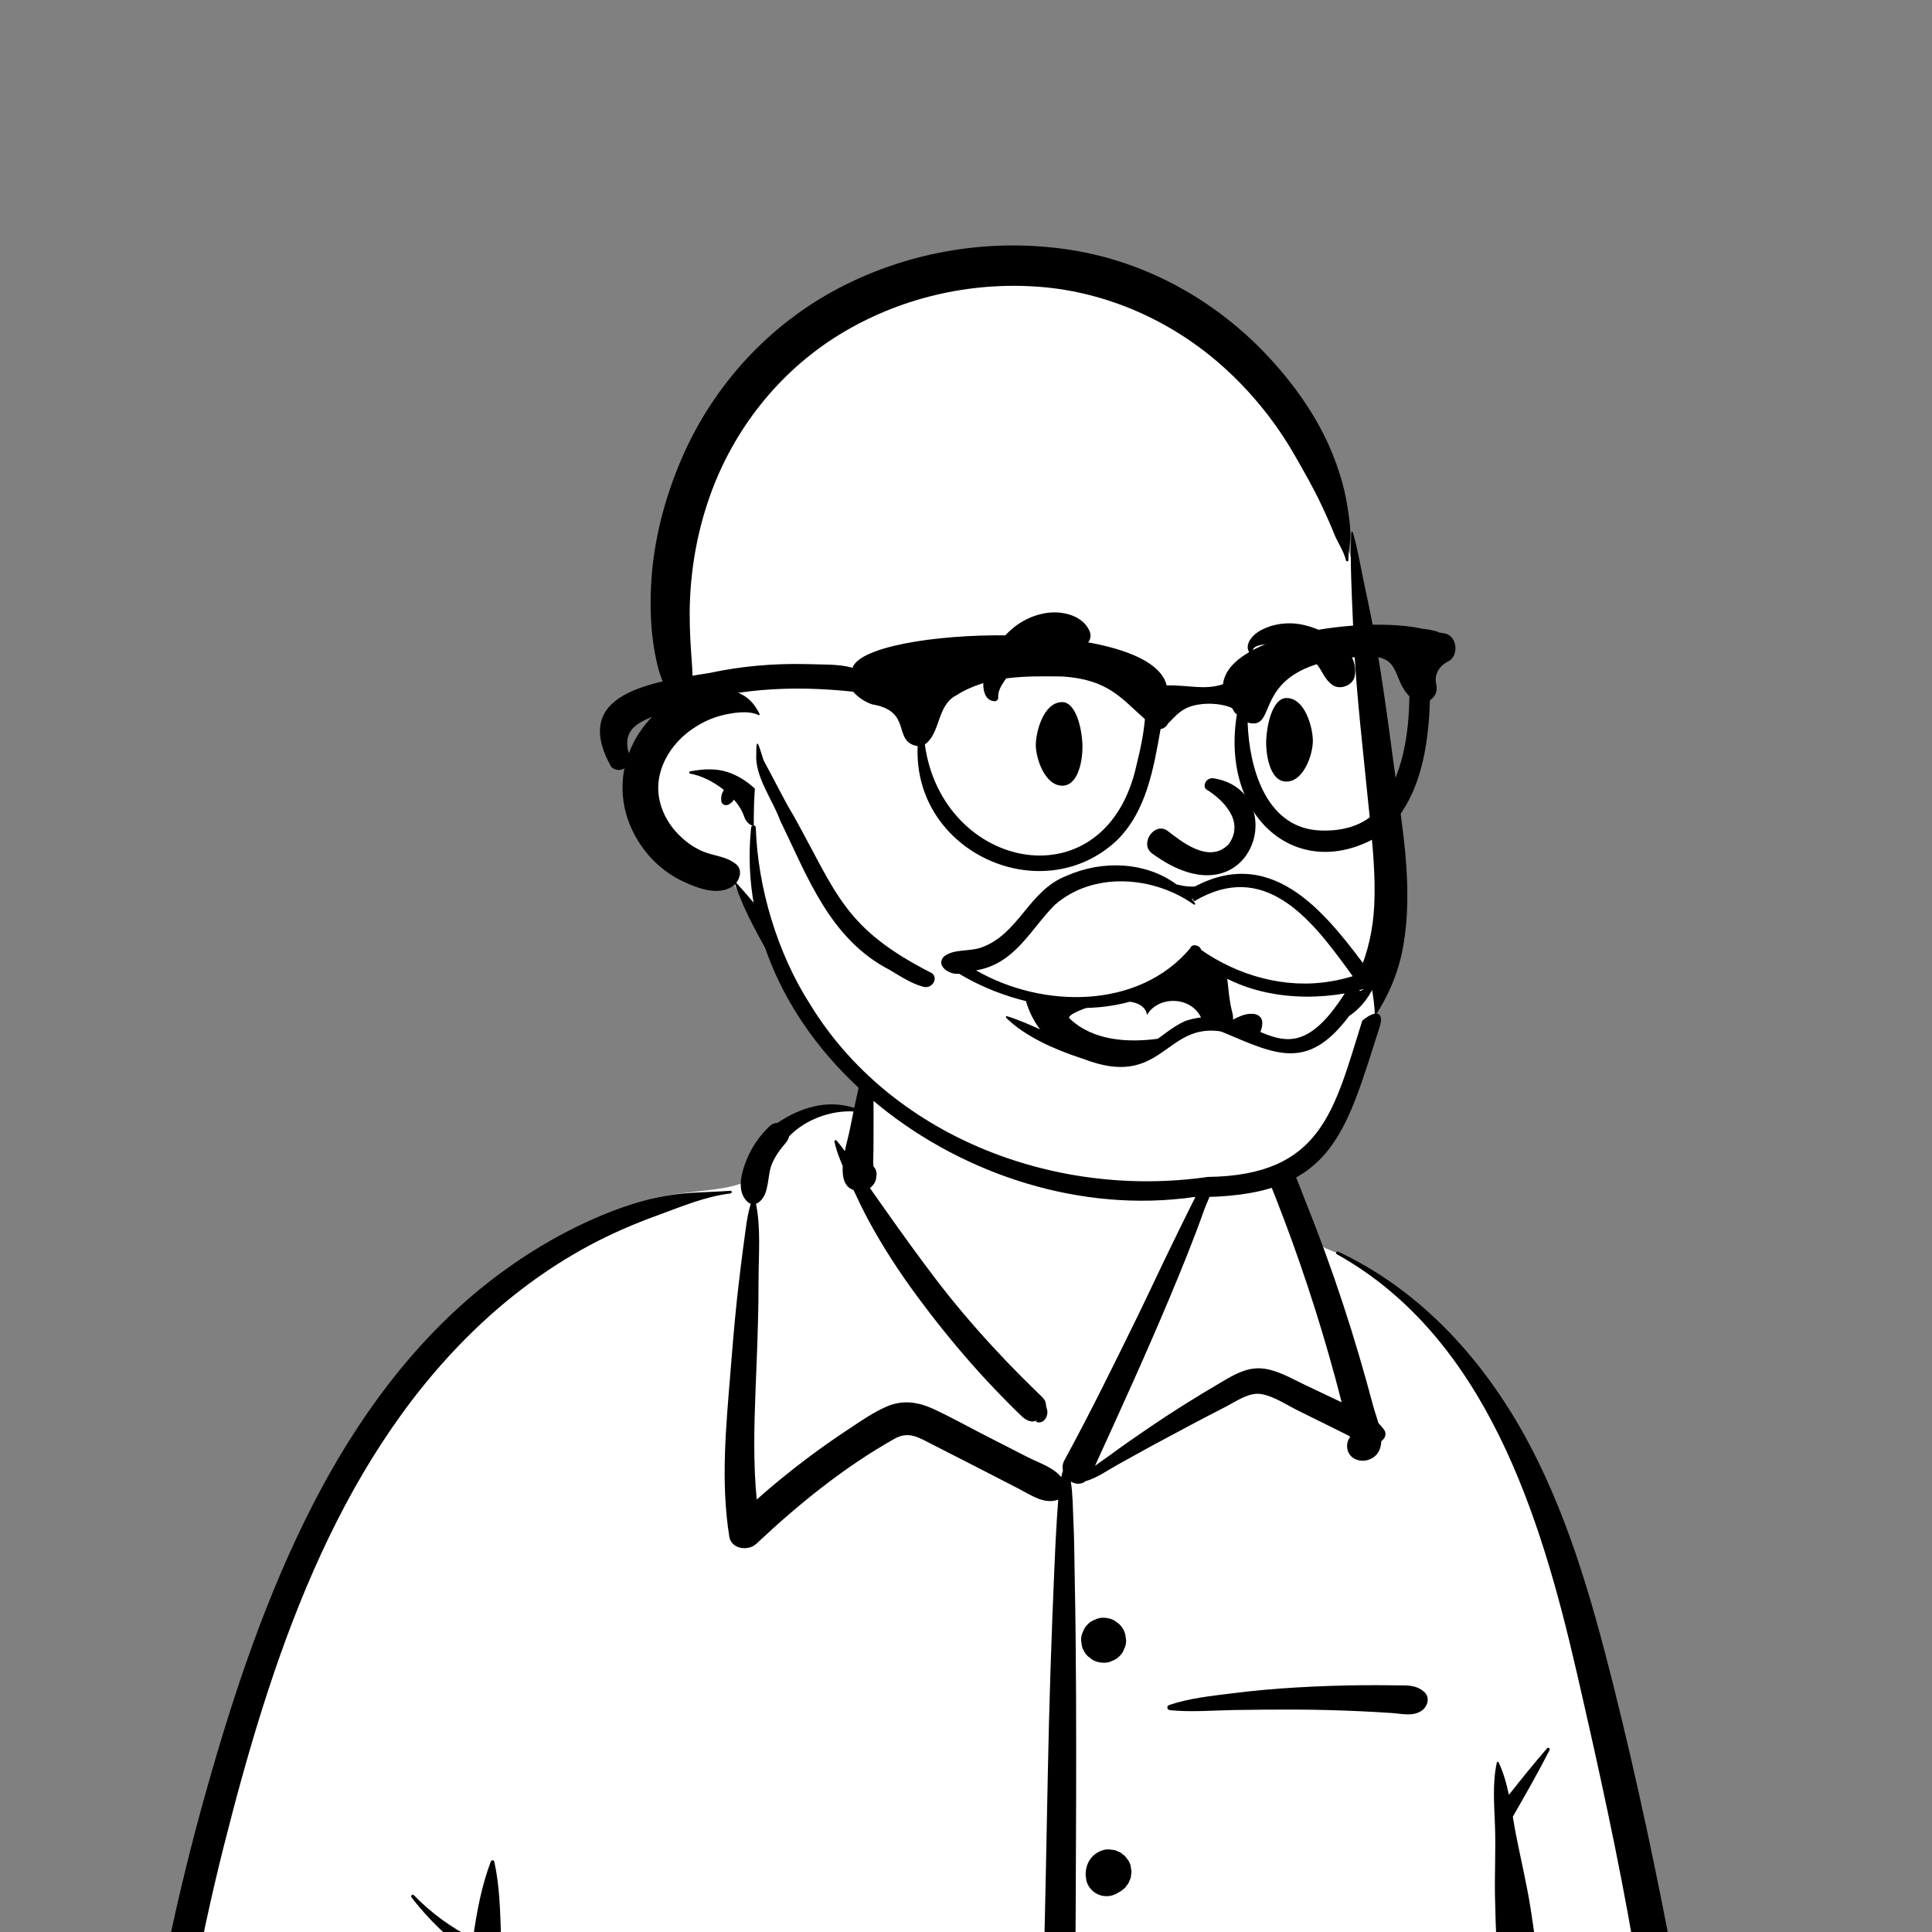 <svg width="158" height="158" viewBox="0 0 158 158" fill="none" xmlns="http://www.w3.org/2000/svg">
<rect x="0" y="0" width="158" height="158" fill="#808080" stroke="none"/>
<path fill-rule="evenodd" clip-rule="evenodd" d="M18.664 205.899C40.566 209.226 62.865 209.393 84.949 208.185C93.689 207.53 102.456 207.413 111.189 208.249C116.349 208.633 138.975 210.362 140.823 205.741C139.66 181.129 137.303 156.309 130.075 132.639C127.102 124.234 124.548 117.259 118.746 110.304C116.918 108.405 112.974 104.422 110.714 103.123C108.756 101.998 107.938 102.4 106.814 100.499C105.697 98.4 104.873 94.894 103.287 93.412C101.672 91.904 99.279 92.444 96.312 92.929C96.857 85.565 93.458 83.689 88.774 82.288C80.542 79.147 72.412 80.725 70.34 90.746C66.498 90.746 64.34 92.4 62.007 93.988C61.054 94.638 61.717 96.292 60.578 96.802C58.47 97.553 54.746 97.369 52.717 98.292C43.489 102.492 35.27 108.582 29.872 117.475C17.772 136.464 9.46 176.463 10.898 198.969C10.268 199.957 11.139 201.375 11.361 202.437C11.64 203.362 12.546 203.977 13.491 203.871C14.81 205.29 16.849 205.605 18.664 205.899Z" fill="white"/>
<path fill-rule="evenodd" clip-rule="evenodd" d="M109.32 102.567C109.185 102.492 109.304 102.299 109.439 102.363C115.934 105.41 120.917 110.756 124.423 116.933C128.054 123.329 130.123 130.591 131.907 137.688L131.971 137.945C133.873 145.537 135.491 153.208 136.947 160.898C138.422 168.686 139.606 176.521 140.558 184.389C141.029 188.279 141.449 192.176 141.776 196.081C141.94 198.033 142.089 199.986 142.222 201.939C142.276 202.721 142.326 203.502 142.369 204.284L142.4 204.871C142.427 205.403 142.49 205.936 142.358 206.461C142.245 206.914 142.005 207.323 141.795 207.739C141.378 208.56 140.235 208.425 139.786 207.739L139.656 207.539C139.358 207.079 139.111 206.651 139.017 206.078C138.927 205.523 138.923 204.942 138.883 204.382C138.808 203.351 138.745 202.319 138.672 201.288C138.52 199.117 138.349 196.948 138.16 194.78C137.786 190.501 137.385 186.226 136.892 181.958C136.017 174.374 134.918 166.81 133.623 159.286C132.358 151.936 130.758 144.66 129.09 137.394L128.917 136.643C125.995 123.956 121.491 109.346 109.32 102.567ZM40.135 152.244C40.182 152.117 40.388 152.087 40.423 152.244C40.86 154.214 40.903 156.243 40.97 158.26C41.036 160.249 41.033 162.248 41.005 164.239C40.898 171.555 40.697 178.865 40.523 186.181C40.436 189.84 40.355 193.5 40.292 197.159C40.269 198.532 40.249 199.905 40.232 201.277L40.212 203.088C40.202 203.888 40.181 204.679 40.083 205.478C40.019 206.004 39.882 206.506 39.591 206.957C39.385 207.277 39.092 207.439 38.805 207.656L38.752 207.698C38.387 207.986 38.002 207.988 37.641 207.698L37.535 207.615C37.19 207.345 36.892 207.134 36.671 206.706C36.364 206.112 36.315 205.467 36.263 204.813C36.184 203.82 36.236 202.813 36.247 201.818C36.267 199.821 36.295 197.825 36.33 195.828C36.458 188.507 36.712 181.185 37.176 173.876C37.394 170.434 37.69 166.981 38.087 163.552L38.162 162.91C38.283 161.901 38.392 160.874 38.516 159.844C36.669 158.545 35.046 156.969 33.661 155.181C33.559 155.049 33.727 154.865 33.85 154.992C35.265 156.457 36.887 157.624 38.682 158.543C38.977 156.387 39.381 154.242 40.135 152.244ZM70.99 86.982C71.015 86.962 71.055 86.954 71.079 86.982C71.476 87.445 71.396 88.152 71.408 88.739L71.41 88.793C71.438 89.651 71.444 90.506 71.441 91.364L71.432 94.095C71.431 94.47 71.4 94.861 71.42 95.239L71.43 95.385C71.638 95.599 71.735 95.907 71.664 96.217C71.652 96.615 71.444 96.947 71.141 97.155L71.79 98.077L72.441 98.999C73.782 100.901 75.138 102.786 76.551 104.636C77.992 106.521 79.528 108.336 81.137 110.081C81.923 110.934 82.722 111.774 83.54 112.596C83.872 112.93 84.212 113.256 84.549 113.586L84.884 113.917C85.082 114.115 85.332 114.311 85.463 114.561C85.54 114.71 85.558 115.074 85.585 115.135C85.834 115.68 85.41 116.55 84.707 116.278L84.739 116.256C84.867 116.167 84.785 116.166 84.492 116.253C84.308 116.252 84.135 116.209 83.974 116.125L83.925 116.099C83.698 115.983 83.495 115.76 83.31 115.581L83.264 115.537C82.842 115.141 82.439 114.721 82.034 114.307C81.188 113.444 80.362 112.562 79.562 111.656C77.966 109.849 76.453 107.969 75.02 106.031C73.561 104.056 72.204 101.98 71.037 99.819C70.595 98.999 70.189 98.163 69.8 97.318C69.042 97.075 68.866 96.269 68.919 95.362C68.64 94.711 68.388 94.047 68.239 93.368C68.219 93.275 68.338 93.187 68.41 93.269C68.652 93.544 68.876 93.837 69.092 94.138C69.222 93.501 69.387 92.916 69.464 92.543L69.8 90.895C67.908 90.796 65.834 91.574 64.53 92.935C64.46 93.289 64.187 93.543 63.921 93.874C63.617 94.253 63.352 94.678 63.155 95.122C62.716 96.107 62.964 97.559 62.113 98.281C62.024 98.357 61.925 98.409 61.823 98.441C62.227 100.421 62.043 102.602 62.035 104.61L62.034 104.787C62.036 107.035 61.961 109.284 61.874 111.53L61.786 113.753C61.672 116.717 61.597 119.683 61.885 122.631C63.2 121.466 64.56 120.354 65.967 119.295C66.892 118.599 67.836 117.927 68.796 117.28L69.577 116.759C70.512 116.132 71.47 115.486 72.494 115.037C73.834 114.45 75.108 114.652 76.401 115.254C77.689 115.854 78.938 116.551 80.201 117.201C81.486 117.862 82.773 118.518 84.06 119.175C84.912 119.611 86.162 120.004 86.787 120.806C86.826 120.628 86.873 120.452 86.927 120.275C86.865 120.007 86.889 119.716 87.04 119.439C89.141 115.58 91.084 111.628 93.014 107.681C93.991 105.683 94.92 103.662 95.898 101.666L96.85 99.722C97.009 99.398 97.168 99.074 97.329 98.751C97.569 98.267 97.819 97.788 98.061 97.305C98.164 97.101 98.292 96.899 98.392 96.693L98.44 96.59C98.442 96.584 98.672 95.859 98.494 95.929L98.479 95.936C98.388 95.987 98.315 95.873 98.374 95.8C98.626 95.489 98.977 95.765 99.121 96.053C99.516 96.846 98.791 98.091 98.512 98.85L98.497 98.893C97.631 101.344 96.65 103.748 95.646 106.145C93.72 110.74 91.651 115.264 89.586 119.796L89.562 119.873C90.002 119.536 90.472 119.23 90.874 118.932C91.89 118.179 92.935 117.464 93.978 116.751C95.892 115.444 97.857 114.223 99.855 113.05L100.255 112.816C101.253 112.235 102.242 111.763 103.426 111.938C104.527 112.1 105.55 112.691 106.544 113.171L106.647 113.221L109.719 114.681C109.391 113.372 109.035 112.068 108.664 110.77C107.941 108.237 107.144 105.726 106.281 103.237C105.475 100.912 104.603 98.612 103.681 96.33L103.403 95.645C103.027 94.706 102.654 93.681 101.579 93.392C100.505 93.103 99.274 93.532 98.292 92.919C98.203 92.864 98.214 92.717 98.322 92.69L98.928 92.537C100.065 92.254 101.398 91.97 102.473 92.245C103.643 92.544 104.611 93.526 105.179 94.547C105.81 95.683 106.255 96.954 106.734 98.164L106.81 98.355C107.359 99.725 107.888 101.104 108.394 102.491C109.406 105.264 110.327 108.07 111.16 110.902C111.562 112.266 111.943 113.638 112.309 115.012C112.414 115.407 112.588 115.887 112.731 116.387C112.894 116.546 113.048 116.724 113.193 116.926C113.434 117.263 113.261 117.657 112.962 117.858C112.951 118.202 112.874 118.526 112.691 118.803C111.978 119.886 110.092 119.607 110.169 118.151C110.181 117.928 110.267 117.716 110.399 117.536L110.395 117.507L110.38 117.454C110.053 117.297 109.724 117.122 109.377 116.951L106.153 115.357C105.22 114.896 104.185 114.183 103.146 114.007C102.178 113.843 101.157 114.564 100.325 115L100.271 115.028C98.26 116.058 96.264 117.123 94.276 118.197C93.305 118.721 92.347 119.267 91.381 119.797C90.572 120.241 89.7 120.878 88.791 121.128C88.403 121.43 87.942 121.389 87.572 121.161C87.741 122.21 87.731 123.286 87.782 124.358C87.852 125.791 87.863 127.228 87.886 128.664L87.895 129.202C87.957 132.375 87.989 135.548 88.001 138.722C88.044 150.022 87.919 161.326 87.89 172.627C87.875 178.305 87.763 183.988 87.615 189.663C87.553 192.068 87.422 194.47 87.281 196.872L87.203 198.181C87.039 200.945 86.942 203.739 86.43 206.466C86.363 206.821 85.761 206.83 85.702 206.466C85.231 203.544 85.205 200.559 85.115 197.603L85.096 197.012C84.987 193.839 84.935 190.667 84.946 187.492C84.987 176.187 85.28 164.889 85.521 153.587C85.642 147.908 85.723 142.227 85.911 136.551C86.005 133.71 86.111 130.872 86.237 128.032C86.293 126.765 86.347 125.498 86.432 124.233L86.47 123.69C86.496 123.336 86.517 122.987 86.543 122.64C85.399 123.058 84.353 122.285 83.324 121.755C82.138 121.145 80.952 120.534 79.766 119.925L78.578 119.317L76.202 118.105C75.132 117.559 74.308 117.016 73.167 117.656C69.056 119.963 65.278 123.031 61.854 126.252C61.198 126.869 59.81 126.703 59.644 125.668C58.934 121.247 59.366 116.761 59.728 112.326L59.862 110.679C60.024 108.712 60.2 106.746 60.436 104.787C60.541 103.911 60.645 103.035 60.761 102.161L60.851 101.505C60.995 100.469 61.09 99.438 61.399 98.444C61.301 98.413 61.208 98.361 61.124 98.281C60.195 97.401 60.643 95.872 61.067 94.825C61.485 93.79 62.123 92.888 62.922 92.111C63.096 91.941 63.342 91.832 63.588 91.826C65.525 90.543 67.65 89.903 69.861 90.603C69.923 90.306 69.987 90.01 70.053 89.714L70.121 89.418C70.293 88.685 70.357 87.472 70.99 86.982ZM90.84 202.861C91.441 202.696 92.099 202.87 92.54 203.31C92.98 203.751 93.154 204.409 92.989 205.01C92.906 205.306 92.756 205.562 92.54 205.78C92.337 205.981 92.101 206.125 91.832 206.211L91.769 206.23L91.671 206.271C91.369 206.351 91.068 206.351 90.767 206.271C90.479 206.19 90.229 206.044 90.017 205.833C89.806 205.621 89.66 205.371 89.579 205.083C89.498 204.782 89.498 204.481 89.579 204.179L89.621 204.081C89.703 203.785 89.853 203.528 90.069 203.31C90.287 203.094 90.544 202.944 90.84 202.861ZM126.527 142.972C126.625 142.859 126.786 143.004 126.724 143.124C125.788 144.959 124.745 146.782 123.719 148.57C123.801 149.066 123.883 149.558 123.977 150.037C124.376 152.08 124.865 154.086 125.184 156.148C126.331 163.561 126.926 171.055 127.437 178.535C127.95 186.041 128.015 193.551 128.092 201.072C128.099 201.724 127.597 202.482 126.925 202.604C126.618 202.661 126.388 202.65 126.081 202.604C125.381 202.502 124.944 201.7 124.914 201.072C124.713 196.869 124.444 192.67 124.131 188.473C123.577 181.033 123.239 173.572 122.791 166.124L122.634 163.521C122.465 160.7 122.31 157.877 122.26 155.052C122.226 153.181 122.326 151.31 122.265 149.44C122.208 147.714 122.033 145.838 122.413 144.142C122.427 144.078 122.528 144.062 122.557 144.123C122.953 144.956 123.203 145.861 123.396 146.785C124.416 145.496 125.454 144.203 126.527 142.972ZM59.737 97.382C59.881 97.371 59.875 97.586 59.737 97.602C57.736 97.834 55.803 98.648 53.914 99.34L53.752 99.399C51.843 100.092 49.982 100.897 48.191 101.857C44.69 103.734 41.474 106.154 38.632 108.925C27.281 119.985 22.108 135.933 18.318 150.921C16.212 159.248 14.714 167.716 13.744 176.249C13.264 180.469 12.925 184.705 12.727 188.948C12.626 191.122 12.562 193.298 12.535 195.475C12.521 196.59 12.517 197.705 12.519 198.82C12.519 199.331 12.61 199.974 12.474 200.47C12.347 200.93 11.99 201.334 11.725 201.717C11.412 202.172 10.849 202.148 10.531 201.717L10.414 201.561C10.075 201.111 9.744 200.681 9.695 200.094C9.643 199.464 9.68 198.815 9.678 198.183C9.672 196.909 9.688 195.634 9.714 194.36C9.763 191.918 9.859 189.477 10.002 187.039C10.292 182.091 10.77 177.153 11.454 172.244C12.671 163.518 14.494 154.875 16.883 146.395C19.136 138.395 21.805 130.419 25.607 123.009C29.138 116.129 33.77 109.728 39.881 104.92C42.724 102.684 45.817 100.82 49.153 99.417C50.835 98.709 52.602 98.131 54.399 97.802C56.175 97.476 57.944 97.521 59.737 97.382ZM91.185 188.721C91.502 188.719 91.856 188.788 92.128 188.964L92.492 189.245C92.591 189.372 92.689 189.499 92.786 189.626C93.014 189.922 93.044 190.402 92.997 190.755C92.986 190.991 92.916 191.21 92.786 191.414L92.509 191.772C92.243 191.99 92.021 192.144 91.699 192.249C91.53 192.303 91.368 192.315 91.206 192.306L91.152 192.303L91.185 192.307L91.128 192.301C91.075 192.296 91.022 192.291 90.97 192.284C90.933 192.279 90.897 192.276 90.861 192.271C90.827 192.269 90.793 192.267 90.758 192.27C90.348 192.309 89.936 192.077 89.645 191.81C89.383 191.569 89.148 191.059 89.185 190.697L89.2 190.546C89.228 190.291 89.251 190.191 89.359 189.935C89.464 189.686 89.61 189.466 89.81 189.28C90.192 188.925 90.66 188.725 91.185 188.721ZM89.916 170.065C90.46 169.472 91.394 169.429 92.069 169.787C92.233 169.875 92.384 170.015 92.529 170.132C92.894 170.427 93.037 170.959 93.057 171.408C93.077 171.851 92.843 172.378 92.529 172.684L92.452 172.758C92.264 172.94 91.995 173.099 91.732 173.148C91.308 173.226 90.952 173.223 90.558 173.057C90.218 172.914 89.926 172.683 89.727 172.371L89.695 172.318C89.681 172.297 89.668 172.274 89.656 172.252L89.639 172.217C89.261 171.49 89.362 170.668 89.916 170.065ZM90.198 151.31C90.443 151.233 90.689 151.223 90.934 151.278C91.1 151.278 91.255 151.32 91.399 151.403C91.555 151.447 91.691 151.526 91.806 151.641C91.945 151.722 92.055 151.833 92.137 151.971C92.3 152.15 92.41 152.359 92.468 152.599L92.533 153.089L92.468 153.58L92.281 154.02C92.23 154.087 92.179 154.154 92.127 154.22C92.045 154.359 91.934 154.47 91.795 154.552C91.705 154.642 91.601 154.709 91.485 154.756C91.075 155.05 90.527 155.146 90.041 155.012C89.752 154.931 89.501 154.785 89.288 154.574C89.076 154.361 88.93 154.11 88.849 153.821L88.816 153.59C88.773 153.281 88.766 153.109 88.854 152.716C88.892 152.543 89.004 152.299 89.062 152.196C89.312 151.758 89.719 151.457 90.198 151.31ZM111.494 137.818C112.199 137.813 112.903 137.814 113.607 137.822L114.135 137.829C115.02 137.843 115.777 137.752 116.472 138.365C116.977 138.811 116.755 139.558 116.276 139.893C115.55 140.401 114.64 140.146 113.805 140.09C112.926 140.031 112.045 139.982 111.164 139.942C109.459 139.866 107.753 139.817 106.046 139.81C104.342 139.803 102.636 139.819 100.933 139.846C99.2 139.874 97.395 140.036 95.672 139.856C95.435 139.832 95.382 139.52 95.615 139.439C97.24 138.878 99.066 138.696 100.768 138.481C102.524 138.259 104.279 138.102 106.046 138C107.86 137.896 109.677 137.831 111.494 137.818ZM90.195 132.3L90.253 132.301C90.563 132.302 90.853 132.375 91.124 132.52L91.181 132.552L91.553 132.84C91.781 133.069 91.939 133.34 92.026 133.651L92.092 134.14C92.102 134.393 92.049 134.629 91.934 134.849C91.859 135.077 91.733 135.274 91.553 135.44C91.387 135.62 91.189 135.746 90.962 135.821C90.759 135.927 90.543 135.98 90.311 135.98L90.253 135.979C89.921 135.978 89.612 135.894 89.325 135.728L88.953 135.44C88.725 135.211 88.567 134.94 88.48 134.629L88.414 134.14C88.405 133.887 88.457 133.651 88.573 133.432C88.647 133.204 88.773 133.006 88.953 132.84C89.119 132.66 89.317 132.534 89.545 132.46C89.747 132.353 89.964 132.3 90.195 132.3ZM95.647 89.103C96.043 88.529 96.761 89.039 96.658 89.501C96.685 90.796 96.751 92.054 97.046 93.323C97.181 93.904 97.358 94.486 97.631 95.018L97.745 95.242C98.098 95.94 98.372 96.598 97.897 97.363C97.673 97.724 97.268 97.995 96.829 97.976C94.882 97.892 94.614 95.181 94.496 93.668C94.374 92.11 94.753 90.398 95.647 89.103Z" fill="black"/>
<path fill-rule="evenodd" clip-rule="evenodd" d="M110.768 46.766C109.251 40.369 105.934 34.417 100.623 29.606C84.642 13.806 55.293 22.382 55.426 46.192C54.853 48.972 54.62 51.832 54.81 54.668C54.889 55.878 55.412 57.567 54.709 58.656C53.122 60.693 52.199 62.195 52.739 64.905C53.191 67.271 54.801 68.948 56.974 69.839C58.278 70.213 59.515 71.028 59.998 72.27C62.899 77.581 65.048 81.999 69.622 85.619C70.802 86.551 82.907 92.141 86.896 92.141C98.572 92.141 113.289 87.911 113.533 74.868C113.576 72.004 113.073 69.106 112.758 66.264C111.99 59.778 112.261 53.057 110.768 46.766Z" fill="white"/>
<path fill-rule="evenodd" clip-rule="evenodd" d="M110.506 43.566C110.509 43.487 110.623 43.469 110.645 43.547C111.079 45.087 111.325 46.656 111.664 48.22C111.991 49.726 112.3 51.237 112.557 52.756C113.041 55.624 113.45 58.499 113.829 61.382L113.924 62.103C114.584 67.175 115.674 72.46 114.721 77.562C113.907 81.915 111.18 85.424 107.664 87.997C104.336 90.433 100.3 91.996 96.293 92.884C91.992 93.838 86.894 94.123 83.395 90.969C81.994 89.707 83.904 87.201 85.424 88.341C88.992 91.016 93.532 90.227 97.558 89.163L97.68 89.13C101.214 88.189 104.772 86.762 107.578 84.355C110.68 81.694 112.213 78 112.391 73.949C112.49 71.673 112.278 69.4 112.049 67.137L112.023 66.886C111.761 64.299 111.485 61.712 111.231 59.124C110.999 56.764 110.799 54.389 110.693 52.019L110.643 50.823C110.541 48.412 110.402 45.966 110.506 43.566ZM68.654 23.534C74.461 20.511 81.135 19.429 87.597 20.444C93.81 21.419 99.511 24.625 103.773 29.221C105.854 31.465 107.701 34.062 108.881 36.898C109.467 38.306 109.926 39.776 110.171 41.286C110.296 42.062 110.42 42.866 110.443 43.652C110.465 44.381 110.251 45.064 110.277 45.804C110.281 45.92 110.103 45.943 110.076 45.832C109.874 45.006 109.388 44.382 109.083 43.597C108.855 43.012 108.596 42.44 108.333 41.87L108.106 41.382C107.449 39.962 106.664 38.601 105.888 37.245C104.324 34.513 102.317 32.031 99.967 29.936C95.842 26.258 90.549 23.884 85.025 23.457C79.291 23.013 73.476 24.38 68.579 27.407C63.683 30.434 59.981 35.14 58.058 40.558C57.089 43.292 56.553 46.141 56.428 49.038C56.365 50.504 56.424 51.982 56.527 53.446L56.578 54.143C56.638 54.98 56.679 55.814 56.554 56.63C57.437 56.355 58.363 56.241 59.292 56.377C60.672 56.58 61.497 57.146 62.116 58.379C62.149 58.444 62.084 58.508 62.02 58.476C61.217 58.075 59.918 58.286 59.068 58.496C58.183 58.715 57.386 59.095 56.634 59.609C55.243 60.559 54.153 62.032 53.885 63.722C53.626 65.354 54.296 67.007 55.422 68.177C56.001 68.779 56.694 69.3 57.469 69.624C58.41 70.019 59.342 70.006 60.174 70.657C60.689 71.059 60.565 71.747 60.215 72.194C61.972 74.12 63.529 76.227 65.286 78.16C66.1 79.056 66.907 79.954 67.687 80.879L67.979 81.227C68.757 82.167 69.997 83.16 70.353 84.342C70.574 85.078 69.787 86.04 68.99 85.704C67.769 85.19 66.897 83.852 66.072 82.826L66.018 82.76C65.153 81.697 64.385 80.574 63.682 79.398L63.451 79.01C62.181 76.874 60.922 74.658 60.112 72.311C60.058 72.367 60.002 72.417 59.942 72.459C58.775 73.289 57.079 72.651 55.914 72.112C54.814 71.604 53.805 70.838 53.019 69.916C51.309 67.911 50.521 65.314 51.092 62.711C51.576 60.506 53.104 58.362 55.107 57.247C54.183 56.182 53.8 54.747 53.545 53.344C53.22 51.553 53.155 49.718 53.243 47.902C53.419 44.284 54.35 40.719 55.789 37.406C58.364 31.48 62.916 26.522 68.654 23.534ZM56.433 63.083C57.652 62.855 58.787 62.8 59.963 63.316C61.238 63.875 62.135 64.799 62.97 65.882C63.919 67.114 61.486 68.459 60.873 66.824L60.855 66.774C60.691 66.29 60.396 65.822 60.024 65.391C59.912 65.562 59.762 65.713 59.587 65.799C59.374 65.904 59.049 65.832 58.998 65.56C58.941 65.258 59.004 64.893 59.178 64.638L59.202 64.603C58.356 63.922 57.339 63.425 56.433 63.265C56.342 63.249 56.343 63.1 56.433 63.083Z" fill="black"/>
<path fill-rule="evenodd" clip-rule="evenodd" d="M84.987 76.45C87.04 74.065 90.498 73.899 93.362 74.495C95.2 74.878 96.99 75.516 98.856 75.752C99.728 75.863 100.61 75.896 101.488 75.879C102.351 75.863 103.215 75.69 104.074 75.722C104.207 75.727 104.257 75.9 104.142 75.971C102.963 76.695 101.374 76.928 99.981 77.069C99.985 77.172 99.991 77.273 100.006 77.358C100.044 77.586 100.078 77.812 100.106 78.041C100.169 78.557 100.24 79.072 100.311 79.588C100.45 80.602 100.494 81.649 100.738 82.646L100.781 82.811C100.838 83.021 100.851 83.21 100.832 83.38L100.888 83.355L101.067 83.268L101.185 83.213C101.613 83.014 102.021 82.87 102.525 82.918C102.908 82.954 103.23 83.216 103.232 83.625C103.242 85.461 100.766 86.052 99.351 86.404L98.936 86.506C97.133 86.945 95.293 87.331 93.44 87.423C90.466 87.571 87.123 86.75 85.178 84.338C83.362 82.087 83.029 78.725 84.987 76.45ZM98.494 84.167C98.182 81.402 94.784 81.25 93.807 83.003C93.373 80.559 86.956 82.792 87.458 83.278C89.36 85.12 92.246 85.285 94.727 84.945C95.99 84.771 97.255 84.489 98.494 84.167ZM94.723 76.919L93.869 76.796L93.533 76.75C91.415 76.467 89.033 76.32 87.292 77.678C86.656 78.173 86.299 78.82 86.165 79.514C87.812 79.27 89.466 79.084 91.125 78.929L91.577 78.887C92.615 78.793 93.652 78.695 94.689 78.591L95.425 78.517L96.162 78.441C96.421 78.413 98.168 78.324 98.496 78.384C98.531 78.089 98.577 77.45 98.651 77.163C97.41 77.205 96.175 77.113 94.941 76.949L94.723 76.919ZM98.656 64.561C99.922 65.33 101.851 67.124 100.489 69.032C98.886 70.714 96.578 68.785 95.44 67.913C94.386 67.237 93.201 68.976 94.179 69.765C102.398 75.85 105.733 64.762 99.296 63.656C98.587 63.534 98.324 64.323 98.656 64.561ZM100.921 67.802L100.982 67.769L101.003 67.757C101.038 67.734 101.016 67.736 100.935 67.764L100.874 67.786V67.829C100.89 67.819 100.906 67.812 100.921 67.802ZM84.708 60.966L84.708 60.928C84.71 59.859 85.333 57.418 86.872 57.418C87.833 57.418 88.417 59.079 88.518 60.792L88.522 60.861C88.566 61.926 88.274 64.253 86.872 64.253C85.455 64.253 84.723 62.049 84.708 60.966ZM107.366 60.63L107.367 60.593C107.364 59.523 106.742 57.083 105.203 57.083C104.265 57.083 103.687 58.662 103.565 60.328L103.556 60.456C103.496 61.485 103.769 63.918 105.203 63.918C106.62 63.918 107.352 61.714 107.366 60.63ZM85.586 50.129C86.842 49.938 88.505 50.301 89.091 51.578C89.352 52.147 89.043 52.776 88.385 52.808C86.796 52.884 85.37 52.53 83.975 53.564C83.375 54.009 82.87 54.625 82.446 55.239L82.286 55.473L82.153 55.665C81.866 56.088 81.593 56.548 81.636 57.058C81.648 57.209 81.494 57.352 81.347 57.346C80.433 57.309 80.335 56.162 80.455 55.474C80.678 54.196 81.297 52.997 82.154 52.031C83.054 51.016 84.243 50.334 85.586 50.129ZM102.885 51.68C103.751 51.123 104.859 50.909 105.874 50.991C107.874 51.153 111.23 52.853 110.789 55.297C110.652 56.05 109.604 56.448 108.987 56.03C108.323 55.58 108.161 54.882 107.667 54.294C107.273 53.825 106.773 53.486 106.238 53.196C105.71 52.911 105.1 52.738 104.501 52.675L104.402 52.666C104.042 52.635 102.222 52.643 102.489 53.322C102.542 53.455 102.344 53.561 102.253 53.46C101.695 52.843 102.327 52.039 102.885 51.68Z" fill="black"/>
<path fill-rule="evenodd" clip-rule="evenodd" d="M62.044 63.117C63.229 63.117 63.715 65.876 63.715 65.876C66.728 71.072 69.629 76.254 74.805 79.829C80.55 82.131 86.201 86.052 92.748 86.482C95.699 86.172 96.565 83.471 100.21 84.421C102.535 84.986 105.146 86.101 107.296 84.491C109.113 83.303 110.392 81.504 111.959 80.049C112.039 79.786 112.56 82.556 112.403 83.493L112.281 84.025C111.31 88.312 110.329 93.356 105.986 95.713C104.663 96.41 102.807 97.083 101.338 96.69C93.58 97.927 85.165 97.022 78.368 93.152C75.975 92.53 74.195 90.622 72.311 89.181C67.702 85.144 62.42 80.03 61.928 73.897C61.436 67.765 61.655 63.117 62.044 63.117ZM85.486 75.226C88.126 70.986 93.373 71.674 97.455 73.606C99.71 72.075 102.685 72.357 105.132 73.436L105.132 73.437C107.385 74.67 109.092 76.694 110.661 78.631C111.043 79.145 111.195 79.836 110.658 80.09C108.129 82.175 102.874 80.951 100.489 79.401C98.769 79.263 99.146 76.82 97.16 78.53C95.835 79.775 94.17 80.548 92.362 81.005C88.319 82.393 84.597 82.163 81.076 79.999C80.623 79.955 78.767 78.906 79.426 78.532C80.144 78.726 84.116 76.446 85.486 75.226Z" fill="white"/>
<path fill-rule="evenodd" clip-rule="evenodd" d="M61.427 67.676C61.454 67.453 61.8 67.442 61.808 67.676C61.968 72.582 63.566 77.961 66.268 82.162C72.762 92.765 86.016 98.076 98.773 96.251C108.096 96.125 109.092 90.843 111.409 83.466C112.611 82.479 113.202 82.833 112.829 83.99C109.956 92.891 108.973 97.996 97.607 97.899C79.358 100.504 59.568 85.583 61.427 67.676ZM87.209 71.632C90.186 70.303 93.729 70.49 96.216 72.328L96.392 72.368C96.827 72.466 97.245 72.54 97.735 72.49C104.316 69.025 108.709 75.067 112.083 79.591C112.337 79.6 112.545 79.799 112.476 80.033L112.584 80.149C112.159 81.289 111.391 82.389 110.341 83.081C106.898 87.665 104.327 86.232 99.841 84.344C95.229 83.654 95.042 89.091 88.607 86.6L88.364 86.521C86.248 85.822 83.817 84.761 82.278 83.229C82.228 83.179 82.277 83.082 82.354 83.107C85.925 84.184 90.516 87.698 94.151 85.33C95.07 84.714 95.895 83.965 96.922 83.501C102.786 81.539 104.846 89.287 109.977 81.243C105.799 81.971 101.09 81.247 97.967 78.403C93.299 84.025 84.212 83.124 78.435 79.632C77.644 79.746 76.475 78.964 77.203 78.22C77.999 77.588 79.258 77.836 80.237 77.493C83.36 76.381 84.097 72.84 87.209 71.632ZM97.647 73.983C94.347 71.636 89.412 71.24 86.254 74.01C84.281 75.99 83.002 78.833 79.823 79.357C85.283 82.5 93.128 82.552 97.333 77.552C97.465 77.12 98.149 77.306 98.231 77.682C101.242 79.782 105.092 80.898 108.842 80.254C109.447 80.155 110.043 80.014 110.625 79.833L110.072 79.072C107.129 75.046 103.344 70.358 97.731 73.669C97.604 73.733 97.551 73.569 97.535 73.484L97.466 73.535C97.516 73.639 97.929 73.981 97.647 73.983ZM111.16 80.975C111.187 80.999 111.21 81.026 111.229 81.054C111.321 81.006 111.417 80.957 111.516 80.91L111.489 80.891C111.383 80.921 111.273 80.949 111.16 80.975ZM61.852 61.587L61.851 61.426C61.851 59.807 62.286 61.849 62.481 62.25C63.322 63.763 64.024 65.26 64.914 66.734C68.483 73.155 69.036 75.938 76.227 79.595C76.761 80.053 76.2 80.874 75.536 80.705C74.543 80.453 73.607 79.82 72.743 79.31C67.846 76.785 66.019 71.633 63.822 67.149C63.177 65.371 61.688 63.474 61.852 61.587Z" fill="black"/>
<path fill-rule="evenodd" clip-rule="evenodd" d="M112.791 66.061C111.663 67.578 109.57 68.061 107.64 67.894C103.477 67.493 102.167 62.765 102.031 59.091C104.822 59.876 101.795 54.314 111.337 53.703C114.701 53.422 113.773 55.454 115.259 56.938C115.229 60.054 114.71 63.438 112.791 66.061ZM92.964 62.482C90.506 73.991 77.048 71.253 75.634 60.878C76.94 59.957 76.596 57.682 78.218 56.858C80.788 55.215 84.001 55.286 86.92 55.324C90.651 55.581 91.714 57.126 93.631 58.812C93.538 59.938 93.272 61.273 92.964 62.482ZM118.123 51.797C117.985 51.774 117.847 51.752 117.709 51.732C117.601 51.671 117.474 51.624 117.327 51.595C116.991 51.51 116.657 51.453 116.324 51.422C111.541 50.345 100.475 51.873 100.018 55.955C98.495 56.464 97.177 56.008 95.411 56.054C94.067 50.437 70.835 51.23 69.717 54.616C69.713 54.615 69.709 54.614 69.705 54.612C68.631 54.28 67.048 54.36 65.82 54.308C63.196 54.253 60.569 54.486 58.002 55.04C53.194 55.804 46.634 56.698 49.977 62.701C49.978 62.702 49.978 62.703 49.979 62.705L49.98 62.704C50.556 63.295 51.534 62.819 51.57 62.02C50.446 59.176 52.985 58.834 54.938 58.017C59.799 56.271 64.747 56.029 69.774 56.569C70.152 57.014 70.726 57.402 71.333 57.605C74.694 58.163 72.923 60.657 75.047 61.019C74.657 69.71 85.209 74.454 91.323 68.741C93.764 66.355 94.346 62.819 94.911 59.632C95.211 59.565 95.401 59.401 95.512 59.185C96.232 58.466 96.684 57.803 98.107 57.605C99.53 57.408 100.626 57.804 100.774 57.925C100.811 58.001 100.851 58.076 100.898 58.151C100.963 58.264 101.052 58.354 101.152 58.424C99.747 67.079 106.466 72.552 113.248 68.063C116.196 65.291 116.818 61.047 116.941 57.258C117.341 57.017 117.594 56.55 117.456 55.962C117.265 55.153 117.712 54.452 118.424 54.099C119.349 53.642 119.185 51.973 118.123 51.797Z" fill="black"/>
</svg>
